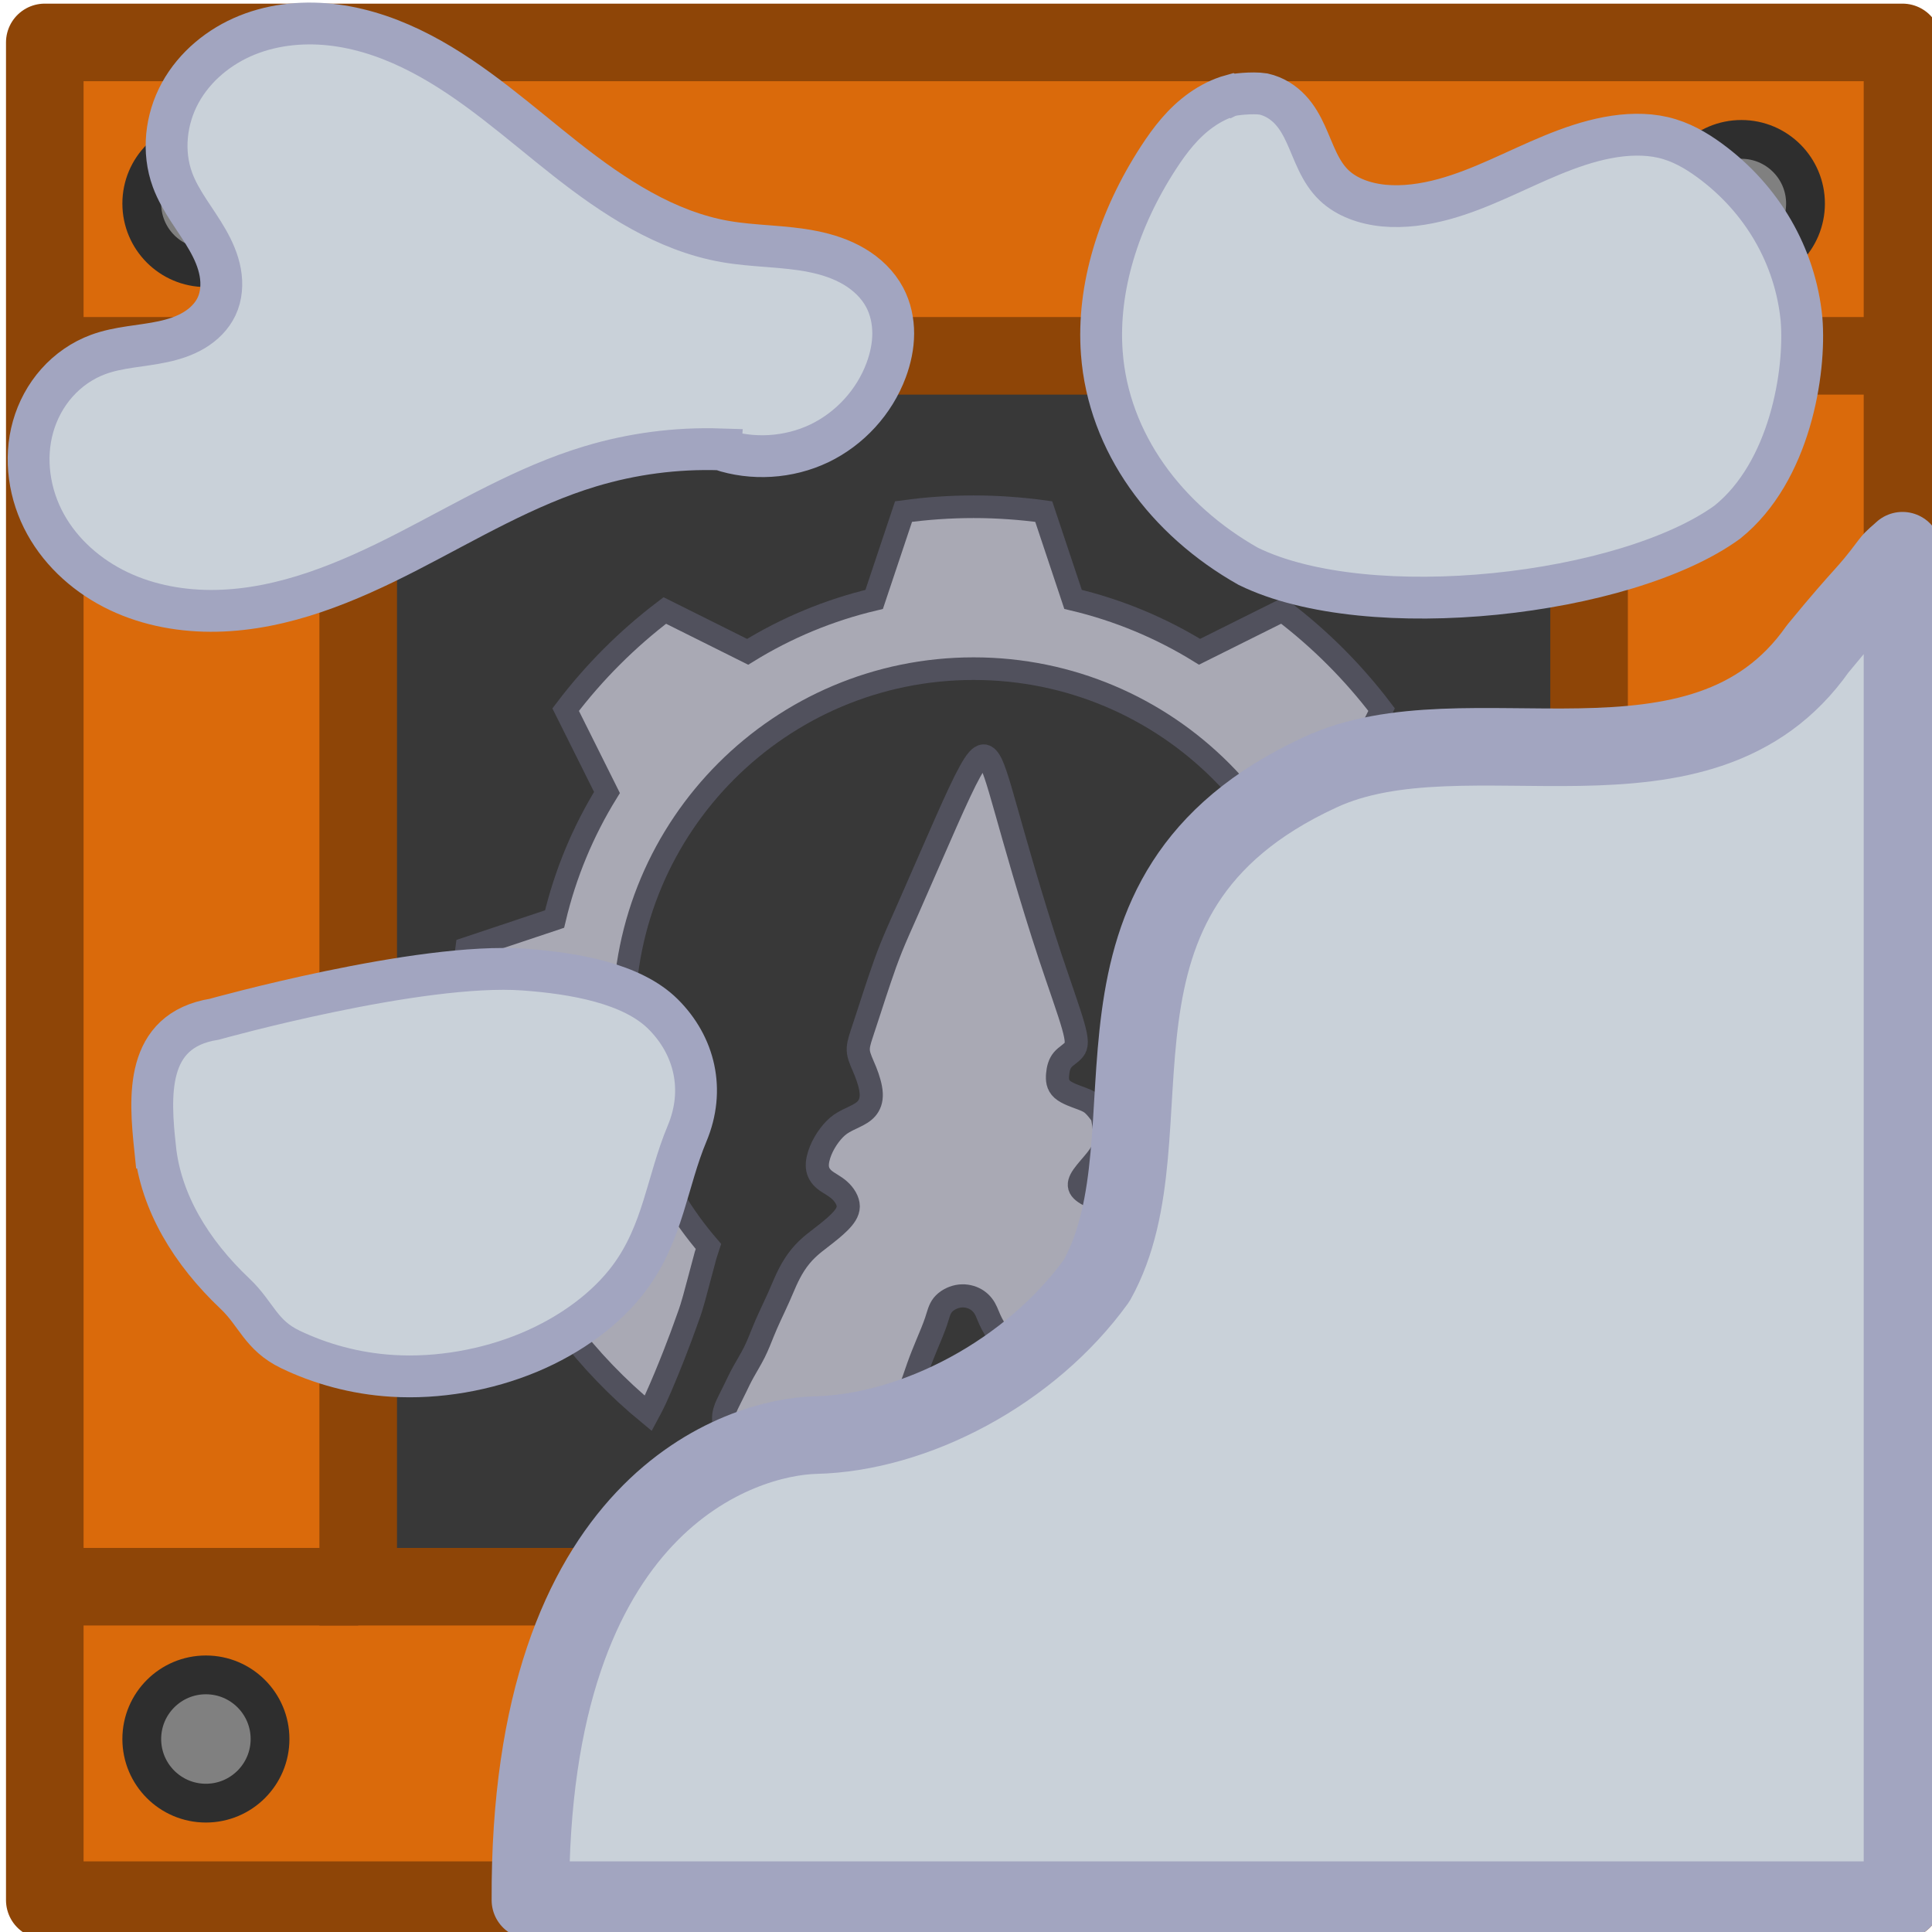 <?xml version="1.0" encoding="UTF-8" standalone="no"?>
<!-- Created with Inkscape (http://www.inkscape.org/) -->

<svg
   width="185"
   height="185"
   viewBox="0 0 48.948 48.948"
   version="1.1"
   id="svg1"
   xml:space="preserve"
   inkscape:version="1.3 (0e150ed, 2023-07-21)"
   sodipodi:docname="flint_crate_6.svg"
   xmlns:inkscape="http://www.inkscape.org/namespaces/inkscape"
   xmlns:sodipodi="http://sodipodi.sourceforge.net/DTD/sodipodi-0.dtd"
   xmlns="http://www.w3.org/2000/svg"
   xmlns:svg="http://www.w3.org/2000/svg"><sodipodi:namedview
     id="namedview1"
     pagecolor="#505050"
     bordercolor="#000000"
     borderopacity="0.25"
     inkscape:showpageshadow="2"
     inkscape:pageopacity="0"
     inkscape:pagecheckerboard="true"
     inkscape:deskcolor="#d1d1d1"
     inkscape:document-units="mm"
     inkscape:zoom="6.6239297"
     inkscape:cx="45.214852"
     inkscape:cy="189.38909"
     inkscape:window-width="1440"
     inkscape:window-height="766"
     inkscape:window-x="0"
     inkscape:window-y="25"
     inkscape:window-maximized="0"
     inkscape:current-layer="layer1-5"
     inkscape:pageshadow="0"
     showgrid="false"
     showguides="false" /><defs
     id="defs1"><style
       id="style1-7">&#10;      .cls-1 {&#10;        fill: #bababa;&#10;      }&#10;&#10;      .cls-1, .cls-2, .cls-3 {&#10;        isolation: isolate;&#10;        opacity: .997;&#10;        stroke: #303030;&#10;        stroke-linecap: round;&#10;        stroke-miterlimit: 15.118;&#10;        stroke-width: 5px;&#10;      }&#10;&#10;      .cls-2 {&#10;        fill: #5a70e0;&#10;      }&#10;&#10;      .cls-3 {&#10;        fill: #3f3fe0;&#10;      }&#10;&#10;      .cls-4 {&#10;        opacity: .9;&#10;      }&#10;    </style><style
       id="style1-7-3">&#10;      .cls-1 {&#10;        fill: #bababa;&#10;      }&#10;&#10;      .cls-1, .cls-2, .cls-3 {&#10;        isolation: isolate;&#10;        opacity: .997;&#10;        stroke: #303030;&#10;        stroke-linecap: round;&#10;        stroke-miterlimit: 15.118;&#10;        stroke-width: 5px;&#10;      }&#10;&#10;      .cls-2 {&#10;        fill: #5a70e0;&#10;      }&#10;&#10;      .cls-3 {&#10;        fill: #3f3fe0;&#10;      }&#10;&#10;      .cls-4 {&#10;        opacity: .9;&#10;      }&#10;    </style><inkscape:path-effect
       effect="spiro"
       id="path-effect4-1"
       is_visible="true"
       lpeversion="1" /><inkscape:path-effect
       effect="spiro"
       id="path-effect5-3"
       is_visible="true"
       lpeversion="1" /><inkscape:path-effect
       effect="spiro"
       id="path-effect8-2"
       is_visible="true"
       lpeversion="1" /><inkscape:path-effect
       effect="spiro"
       id="path-effect7-2"
       is_visible="true"
       lpeversion="1" /><inkscape:path-effect
       effect="spiro"
       id="path-effect66960"
       is_visible="true"
       lpeversion="1" /></defs><g
     inkscape:label="Layer 1"
     inkscape:groupmode="layer"
     id="layer1"
     transform="translate(-80.849,-30.757)"><g
       id="g1"
       transform="matrix(0.265,0,0,0.265,-9.474,-7.487)"><g
         id="g2"
         transform="matrix(3.78,0,0,3.78,45.868,-47.7)"><g
           inkscape:label="שכבה 1"
           id="layer1-5"
           transform="translate(-46.024,-125.528)"><circle
             style="fill:#6e460b;fill-opacity:0;stroke:#31220c;stroke-width:0;stroke-dasharray:none;stroke-opacity:1;paint-order:fill markers stroke"
             id="path22979-4"
             cx="147.969"
             cy="182.276"
             r="4.469" /><rect
             style="fill:#d96300;fill-opacity:1;stroke:none;stroke-width:1.566;stroke-linecap:butt;stroke-linejoin:miter;stroke-miterlimit:4;stroke-dasharray:none;stroke-opacity:1"
             id="rect66714"
             width="33.152"
             height="33.152"
             x="132.058"
             y="184.265" /><path
             id="path66716"
             style="fill:#da6a0b;fill-opacity:1;stroke-width:0;stroke-linecap:round"
             d="m 125.192,177.399 v 46.986 h 46.986 v -46.986 z m 7.927,7.927 h 31.131 v 31.131 H 133.12 Z" /><rect
             style="fill:none;fill-opacity:1;stroke:none;stroke-width:1.962;stroke-linecap:butt;stroke-linejoin:bevel;stroke-miterlimit:4;stroke-dasharray:none;stroke-opacity:1"
             id="rect66718"
             width="33.152"
             height="33.152"
             x="132.058"
             y="184.265" /><circle
             style="fill:#808080;fill-opacity:1;stroke:#2e2e2e;stroke-width:0.981;stroke-linecap:round;stroke-linejoin:round;stroke-opacity:1"
             id="circle66720"
             cx="129.267"
             cy="181.474"
             r="1.622" /><circle
             style="fill:#808080;fill-opacity:1;stroke:#2e2e2e;stroke-width:0.981;stroke-linecap:round;stroke-linejoin:round;stroke-opacity:1"
             id="circle66722"
             cx="168.103"
             cy="181.474"
             r="1.622" /><circle
             style="fill:#808080;fill-opacity:1;stroke:#2e2e2e;stroke-width:0.981;stroke-linecap:round;stroke-linejoin:round;stroke-opacity:1"
             id="circle66724"
             cx="129.267"
             cy="220.31"
             r="1.622" /><circle
             style="fill:#808080;fill-opacity:1;stroke:#2e2e2e;stroke-width:0.981;stroke-linecap:round;stroke-linejoin:round;stroke-opacity:1"
             id="circle66726"
             cx="168.103"
             cy="220.31"
             r="1.622" /><rect
             style="fill:#383838;fill-opacity:1;stroke:#8e4507;stroke-width:1.962;stroke-linecap:butt;stroke-linejoin:miter;stroke-miterlimit:4;stroke-dasharray:none;stroke-opacity:1"
             id="rect66728"
             width="31.132"
             height="31.132"
             x="133.119"
             y="185.326" /><rect
             style="fill:none;fill-opacity:1;stroke:#8e4507;stroke-width:1.962;stroke-linecap:round;stroke-linejoin:round;stroke-miterlimit:4;stroke-dasharray:none;stroke-opacity:1"
             id="rect66730"
             width="46.986"
             height="46.986"
             x="125.192"
             y="177.399" /><path
             style="fill:none;stroke:#8e4507;stroke-width:1.962;stroke-linecap:butt;stroke-linejoin:miter;stroke-miterlimit:4;stroke-dasharray:none;stroke-opacity:1"
             d="m 164.251,185.326 h 7.847"
             id="path66732" /><path
             style="fill:none;stroke:#8e4507;stroke-width:1.962;stroke-linecap:butt;stroke-linejoin:miter;stroke-miterlimit:4;stroke-dasharray:none;stroke-opacity:1"
             d="m 164.251,216.458 h 7.847"
             id="path66734" /><path
             style="fill:none;stroke:#8e4507;stroke-width:1.962;stroke-linecap:butt;stroke-linejoin:miter;stroke-miterlimit:4;stroke-dasharray:none;stroke-opacity:1"
             d="m 125.273,216.458 h 7.847"
             id="path66736" /><path
             style="fill:none;stroke:#8e4507;stroke-width:1.962;stroke-linecap:butt;stroke-linejoin:miter;stroke-miterlimit:4;stroke-dasharray:none;stroke-opacity:1"
             d="m 125.273,185.326 h 7.847"
             id="path66738" /><g
             id="g66744"
             transform="translate(124.211,176.418)"><path
               id="path66740"
               style="fill:#a9a9b4;fill-opacity:1;stroke:#51515d;stroke-width:0.572;stroke-dasharray:none;stroke-opacity:1"
               d="m 24.474,12.725 c -0.602,0 -1.193,0.042 -1.773,0.122 l -0.743,2.222 c -1.147,0.271 -2.225,0.723 -3.2,1.325 l -2.095,-1.045 c -0.946,0.717 -1.791,1.562 -2.508,2.508 l 1.045,2.095 c -0.602,0.975 -1.054,2.053 -1.325,3.201 l -2.223,0.743 c -0.079,0.58 -0.121,1.172 -0.121,1.773 0,0.602 0.042,1.193 0.121,1.773 l 2.223,0.743 c 0.271,1.147 0.722,2.225 1.325,3.2 l -1.045,2.095 c 0.61,0.805 1.312,1.535 2.09,2.176 0.065,-0.12 0.126,-0.241 0.184,-0.365 0.167,-0.366 0.318,-0.738 0.466,-1.112 0.126,-0.32 0.246,-0.643 0.36,-0.968 0.114,-0.304 0.187,-0.62 0.273,-0.932 0.054,-0.209 0.11,-0.417 0.167,-0.625 0.024,-0.073 0.048,-0.146 0.072,-0.22 -1.333,-1.549 -2.139,-3.564 -2.139,-5.768 0,-4.886 3.961,-8.846 8.846,-8.846 4.885,0 8.846,3.96 8.846,8.846 0,2.412 -0.966,4.599 -2.532,6.195 0.112,0.369 0.224,0.737 0.345,1.103 0.284,0.894 0.558,1.791 0.799,2.697 0.016,0.058 0.032,0.116 0.049,0.174 l 0.304,0.152 c 0.946,-0.717 1.791,-1.562 2.508,-2.508 l -1.045,-2.095 c 0.602,-0.975 1.053,-2.053 1.325,-3.2 l 2.223,-0.743 c 0.079,-0.58 0.121,-1.172 0.121,-1.773 0,-0.602 -0.042,-1.194 -0.122,-1.773 l -2.223,-0.743 c -0.272,-1.147 -0.723,-2.226 -1.325,-3.201 l 1.045,-2.095 c -0.718,-0.946 -1.562,-1.791 -2.508,-2.508 l -2.096,1.045 c -0.975,-0.602 -2.053,-1.054 -3.2,-1.325 L 26.247,12.847 c -0.58,-0.079 -1.172,-0.122 -1.773,-0.122 z" /><path
               id="path66742"
               style="fill:#a9a9b4;fill-opacity:1;stroke:#51515d;stroke-width:0.585;stroke-linecap:round;stroke-linejoin:round;stroke-miterlimit:10;stroke-dasharray:none;stroke-opacity:1"
               d="m 24.72,19.028 c -0.04,0.003 -0.086,0.031 -0.142,0.094 -0.11,0.127 -0.258,0.396 -0.458,0.822 -0.2,0.425 -0.454,1.006 -0.691,1.549 -0.237,0.544 -0.458,1.051 -0.63,1.439 -0.172,0.388 -0.294,0.658 -0.405,0.932 -0.11,0.274 -0.209,0.552 -0.298,0.818 -0.09,0.266 -0.172,0.519 -0.249,0.756 -0.078,0.237 -0.151,0.458 -0.208,0.634 -0.057,0.176 -0.098,0.307 -0.078,0.45 0.02,0.143 0.102,0.298 0.176,0.482 0.074,0.184 0.139,0.396 0.147,0.564 0.008,0.168 -0.041,0.29 -0.119,0.38 -0.078,0.09 -0.184,0.147 -0.302,0.204 -0.119,0.057 -0.249,0.115 -0.36,0.192 -0.11,0.078 -0.2,0.176 -0.282,0.286 -0.082,0.11 -0.155,0.233 -0.213,0.372 -0.057,0.139 -0.098,0.294 -0.086,0.425 0.012,0.131 0.078,0.237 0.184,0.323 0.106,0.086 0.254,0.151 0.376,0.262 0.123,0.11 0.221,0.266 0.221,0.409 -3.1e-5,0.143 -0.098,0.274 -0.225,0.401 -0.127,0.127 -0.282,0.249 -0.425,0.36 -0.143,0.11 -0.274,0.209 -0.392,0.323 -0.119,0.114 -0.225,0.245 -0.315,0.384 -0.09,0.139 -0.164,0.286 -0.225,0.421 -0.061,0.135 -0.11,0.258 -0.176,0.405 -0.065,0.147 -0.147,0.319 -0.217,0.47 -0.07,0.151 -0.127,0.282 -0.188,0.433 -0.061,0.151 -0.127,0.323 -0.213,0.495 -0.086,0.172 -0.192,0.343 -0.274,0.491 -0.082,0.147 -0.139,0.27 -0.196,0.388 -0.057,0.119 -0.115,0.233 -0.172,0.348 -0.057,0.114 -0.114,0.229 -0.131,0.368 -0.016,0.139 0.008,0.303 0.143,0.38 0.135,0.078 0.38,0.069 0.699,0.041 0.319,-0.029 0.711,-0.078 1.067,-0.11 0.356,-0.033 0.675,-0.049 0.916,-0.073 0.241,-0.025 0.405,-0.057 0.65,-0.114 0.245,-0.057 0.572,-0.139 0.789,-0.253 0.217,-0.114 0.323,-0.262 0.413,-0.454 0.09,-0.192 0.163,-0.429 0.237,-0.638 0.074,-0.208 0.147,-0.388 0.229,-0.585 0.082,-0.196 0.172,-0.409 0.229,-0.58 0.057,-0.172 0.082,-0.302 0.168,-0.409 0.086,-0.106 0.233,-0.188 0.38,-0.217 0.147,-0.029 0.294,-0.004 0.413,0.053 0.119,0.057 0.208,0.147 0.27,0.253 0.061,0.106 0.094,0.229 0.18,0.392 0.086,0.164 0.225,0.368 0.351,0.601 0.127,0.233 0.241,0.495 0.36,0.736 0.119,0.241 0.241,0.462 0.388,0.617 0.147,0.155 0.319,0.245 0.564,0.327 0.245,0.082 0.564,0.155 0.838,0.212 0.274,0.057 0.503,0.098 0.801,0.143 0.298,0.045 0.666,0.094 0.944,0.131 0.278,0.037 0.466,0.061 0.642,0.053 0.176,-0.008 0.339,-0.049 0.392,-0.106 0.053,-0.057 -0.004,-0.131 -0.098,-0.372 -0.094,-0.241 -0.225,-0.65 -0.401,-1.165 -0.176,-0.515 -0.397,-1.137 -0.552,-1.643 -0.155,-0.507 -0.245,-0.899 -0.315,-1.194 -0.07,-0.294 -0.119,-0.491 -0.18,-0.63 -0.061,-0.139 -0.135,-0.221 -0.245,-0.331 -0.11,-0.11 -0.258,-0.249 -0.425,-0.352 -0.168,-0.102 -0.356,-0.168 -0.511,-0.237 -0.155,-0.069 -0.278,-0.143 -0.323,-0.229 -0.045,-0.086 -0.012,-0.184 0.074,-0.307 0.086,-0.123 0.225,-0.27 0.335,-0.409 0.11,-0.139 0.192,-0.27 0.212,-0.454 0.02,-0.184 -0.02,-0.421 -0.041,-0.54 -0.02,-0.119 -0.02,-0.119 -0.057,-0.168 -0.037,-0.049 -0.11,-0.147 -0.184,-0.217 C 27.436,27.793 27.363,27.752 27.212,27.695 27.06,27.638 26.831,27.564 26.713,27.458 26.594,27.352 26.586,27.213 26.598,27.078 c 0.012,-0.135 0.045,-0.266 0.127,-0.364 0.082,-0.098 0.213,-0.164 0.286,-0.258 0.074,-0.094 0.09,-0.217 -0.02,-0.605 -0.11,-0.388 -0.347,-1.042 -0.585,-1.758 -0.237,-0.715 -0.474,-1.492 -0.662,-2.13 -0.188,-0.638 -0.327,-1.136 -0.442,-1.541 -0.114,-0.405 -0.204,-0.715 -0.278,-0.932 -0.074,-0.217 -0.131,-0.339 -0.196,-0.409 -0.033,-0.035 -0.068,-0.056 -0.108,-0.053 z" /></g><path
             id="path66950"
             style="fill:#c9d1d9;fill-opacity:1;stroke:#a2a5c0;stroke-width:1.962;stroke-linecap:round;stroke-linejoin:round;stroke-miterlimit:4;stroke-dasharray:none;stroke-opacity:1"
             d="m 172.178,190.255 c -0.108,0.103 -0.232,0.191 -0.321,0.311 -0.676,0.901 -0.56,0.633 -1.824,2.171 -2.944,4.189 -8.888,1.396 -12.592,3.126 -6.677,3.084 -3.561,9.114 -5.645,12.853 -1.678,2.326 -4.6,3.85 -7.121,3.908 -1.848,0.05 -7.248,1.667 -7.2,11.761 h 34.703 z"
             sodipodi:nodetypes="csccccccc" /><path
             style="fill:#c9d1d9;fill-opacity:1;stroke:#a2a5c0;stroke-width:1.058;stroke-dasharray:none;stroke-opacity:1"
             d="m 721.876,217.615 c -1.111,-0.036 -2.228,0.11 -3.293,0.432 -1.628,0.491 -3.102,1.377 -4.614,2.154 -1.512,0.777 -3.129,1.462 -4.829,1.498 -0.85,0.018 -1.71,-0.132 -2.478,-0.497 -0.768,-0.365 -1.44,-0.95 -1.851,-1.695 -0.411,-0.744 -0.548,-1.648 -0.315,-2.466 0.116,-0.409 0.322,-0.793 0.605,-1.11 0.283,-0.318 0.642,-0.568 1.041,-0.715 0.524,-0.194 1.096,-0.206 1.642,-0.324 0.273,-0.059 0.543,-0.145 0.783,-0.289 0.24,-0.143 0.449,-0.347 0.569,-0.599 0.126,-0.266 0.146,-0.574 0.094,-0.864 -0.052,-0.29 -0.173,-0.563 -0.319,-0.819 -0.291,-0.512 -0.686,-0.969 -0.889,-1.522 -0.262,-0.714 -0.169,-1.537 0.197,-2.203 0.366,-0.666 0.989,-1.176 1.694,-1.459 0.705,-0.284 1.488,-0.349 2.242,-0.248 0.753,0.101 1.479,0.365 2.153,0.717 1.348,0.703 2.484,1.742 3.68,2.682 1.196,0.939 2.514,1.808 4.011,2.07 0.733,0.129 1.488,0.107 2.218,0.254 0.365,0.073 0.724,0.189 1.045,0.379 0.321,0.189 0.601,0.455 0.775,0.784 0.147,0.279 0.215,0.597 0.214,0.913 -0.001,0.316 -0.069,0.629 -0.179,0.925 -0.298,0.804 -0.919,1.482 -1.692,1.852 -0.774,0.369 -1.692,0.425 -2.504,0.152 z"
             id="path66952"
             inkscape:path-effect="#path-effect66960"
             inkscape:original-d="m 721.87623,217.61538 c -0.45703,0.21817 -1.80458,0.34984 -3.29261,0.43167 -3.06638,0.16864 -14.66667,-3.10367 -12.44135,-2.83022 11.31757,1.39073 7.99027,-5.70065 2.99401,-1.21191 -2.40801,2.16341 -1.68994,-2.21416 -1.11442,-3.20442 0.57554,-0.99025 9.37529,1.74496 13.97759,1.55832 4.60231,-0.18664 2.54256,0.88539 4.03837,1.41602 1.4958,0.53064 0.0232,1.22478 0.0349,1.83717 0.0118,0.61238 -2.79761,1.33557 -4.19642,2.00337 z"
             sodipodi:nodetypes="sssssssss"
             transform="translate(-579.6,-29.924)" /><path
             id="path66954"
             clip-path="none"
             style="fill:#c9d1d9;fill-opacity:1;fill-rule:evenodd;stroke:#a2a5c0;stroke-width:1.058;stroke-dasharray:none;stroke-opacity:1"
             d="m 155.203,178.738 c -0.272,0.075 -0.531,0.207 -0.76,0.369 -0.459,0.324 -0.793,0.762 -1.08,1.203 -1.013,1.557 -1.559,3.305 -1.436,4.945 0.17,2.269 1.628,4.222 3.704,5.395 3.051,1.493 9.561,0.739 12.118,-1.119 1.585,-1.273 1.985,-3.794 1.875,-5.134 -0.157,-1.596 -0.996,-3.044 -2.329,-4.017 -0.343,-0.25 -0.724,-0.473 -1.172,-0.577 -0.439,-0.102 -0.928,-0.086 -1.406,0.005 -0.478,0.09 -0.947,0.253 -1.403,0.44 -0.912,0.375 -1.789,0.858 -2.735,1.116 -0.501,0.137 -1.02,0.208 -1.51,0.163 -0.49,-0.046 -0.95,-0.213 -1.263,-0.51 -0.369,-0.349 -0.513,-0.842 -0.719,-1.292 -0.103,-0.225 -0.224,-0.444 -0.397,-0.627 -0.173,-0.184 -0.4,-0.332 -0.674,-0.394 -0.285,-0.045 -0.762,0.015 -0.811,0.035 z"
             sodipodi:nodetypes="ccscccccsssscssscc" /><path
             id="path66956"
             clip-path="none"
             style="fill:#c9d1d9;fill-opacity:1;fill-rule:evenodd;stroke:#a2a5c0;stroke-width:1.058;stroke-dasharray:none;stroke-opacity:1"
             inkscape:label="path67"
             inkscape:transform-center-x="-0.067308881"
             inkscape:transform-center-y="0.60494124"
             d="m 127.981,205.351 c 0.142,1.38 0.911,2.645 2.024,3.698 0.54,0.511 0.648,1.047 1.398,1.407 0.749,0.36 1.628,0.611 2.58,0.669 1.147,0.071 2.382,-0.143 3.455,-0.591 1.072,-0.448 1.977,-1.125 2.548,-1.898 0.85,-1.15 0.943,-2.426 1.452,-3.641 0.462,-1.101 0.194,-2.224 -0.611,-3.022 -0.785,-0.779 -2.251,-1.031 -3.508,-1.123 -2.655,-0.195 -7.839,1.255 -7.839,1.255 -1.77,0.283 -1.631,1.975 -1.5,3.246 z"
             sodipodi:nodetypes="sssscssaass" /></g></g></g></g><style
     type="text/css"
     id="style1">&#10;	.st0{fill:#4059BF;stroke:#262673;stroke-width:5.56;stroke-linecap:round;stroke-linejoin:round;stroke-miterlimit:11.339;}&#10;	.st1{fill:#384B94;stroke:#262673;stroke-width:5.56;stroke-linecap:round;stroke-linejoin:round;stroke-miterlimit:11.339;}&#10;	.st2{fill:#262673;}&#10;	.st3{fill:#69532E;stroke:#333333;stroke-width:5.562;stroke-linecap:round;stroke-linejoin:round;stroke-miterlimit:11.339;}&#10;	.st4{fill:#808080;stroke:#2E2E2E;stroke-width:2.78;stroke-linecap:round;stroke-linejoin:round;stroke-miterlimit:11.339;}&#10;</style><style
     type="text/css"
     id="style1-72">&#10;	.st0{fill:#4059BF;stroke:#262673;stroke-width:5.56;stroke-linecap:round;stroke-linejoin:round;stroke-miterlimit:11.339;}&#10;	.st1{fill:#384B94;stroke:#262673;stroke-width:5.56;stroke-linecap:round;stroke-linejoin:round;stroke-miterlimit:11.339;}&#10;	.st2{fill:#262673;}&#10;	.st3{fill:#69532E;stroke:#333333;stroke-width:5.562;stroke-linecap:round;stroke-linejoin:round;stroke-miterlimit:11.339;}&#10;	.st4{fill:#808080;stroke:#2E2E2E;stroke-width:2.78;stroke-linecap:round;stroke-linejoin:round;stroke-miterlimit:11.339;}&#10;</style></svg>
